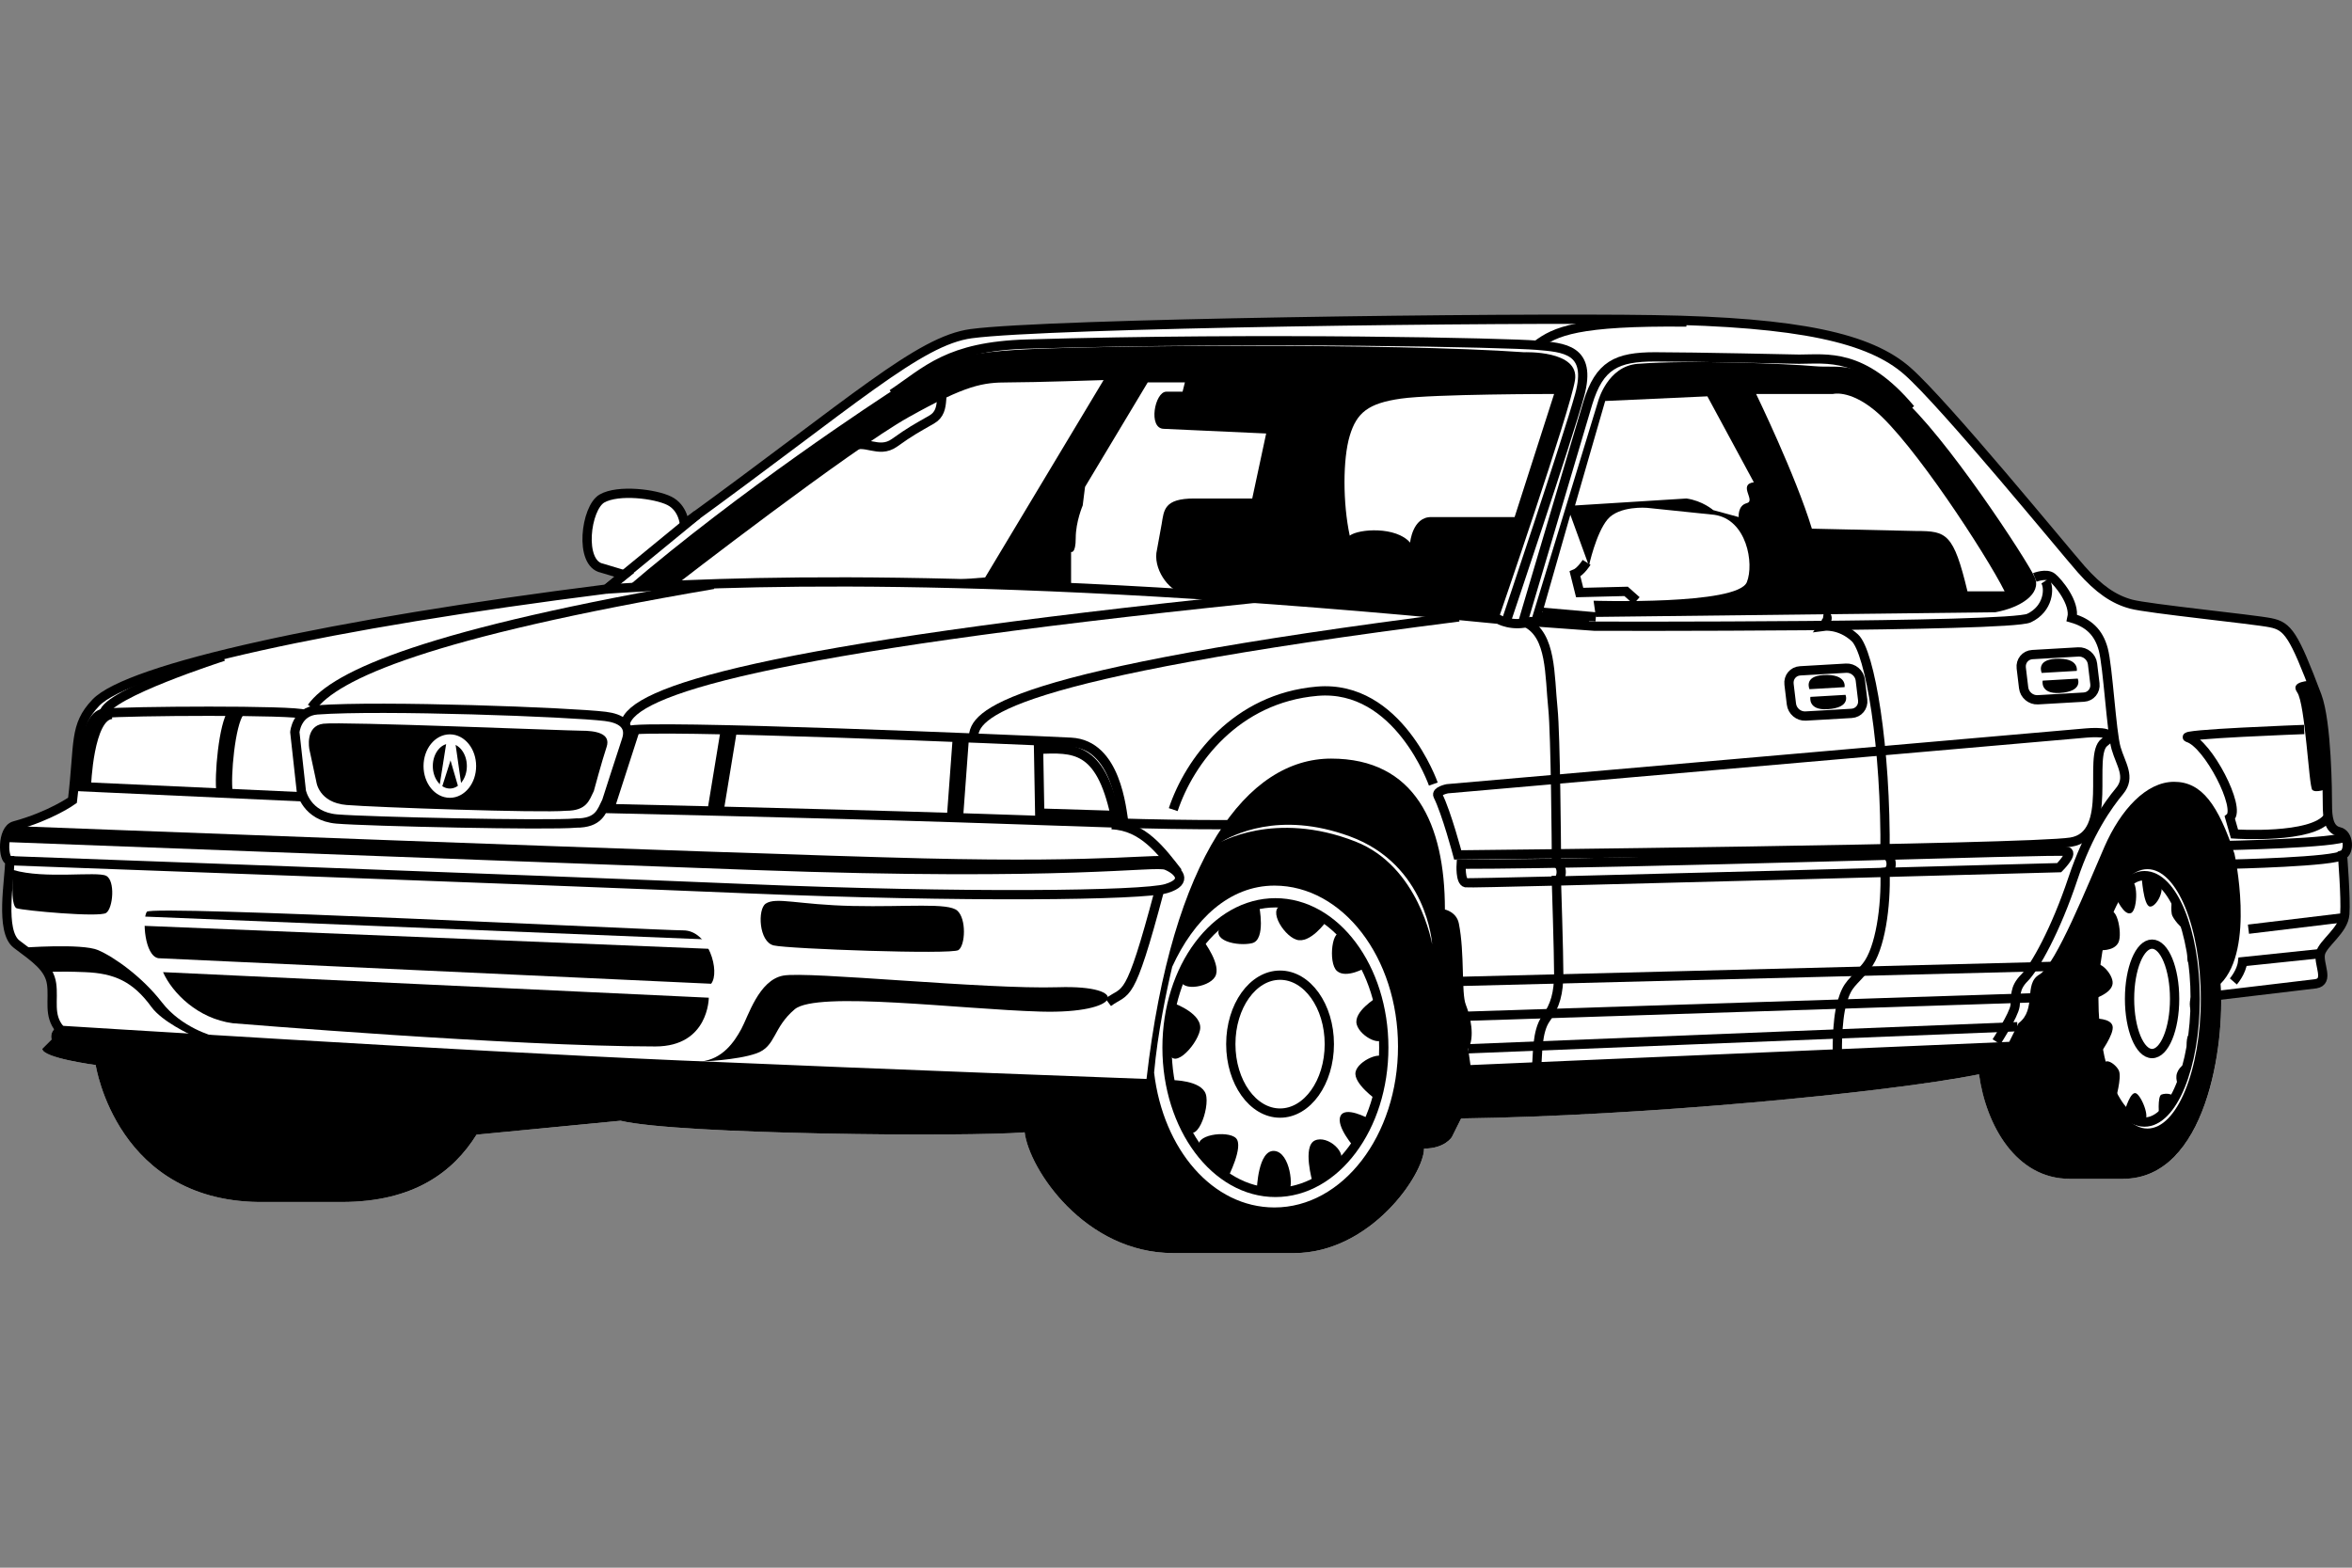 <?xml version="1.0" encoding="UTF-8" standalone="no"?>
<!-- Created with Inkscape (http://www.inkscape.org/) -->
<svg id="svg2" xmlns:rdf="http://www.w3.org/1999/02/22-rdf-syntax-ns#" xmlns="http://www.w3.org/2000/svg" height="45" width="67.5" version="1.1" xmlns:cc="http://creativecommons.org/ns#" xmlns:dc="http://purl.org/dc/elements/1.1/">
 <rect width="100%" height="100%" fill="#808080" stroke="none"/>
 <g id="g23954">
  <rect id="rect2990" opacity="0" height="45" width="67.5" y="0" x="3.5527e-15"/>
  <g id="g23461" transform="matrix(0.75 0 0 0.75 -3.375 2.25)">
   <path id="path73989" fill="#fff" d="m89.493 35.085 3.622-0.433c0.533-0.089 0.089-0.755 0.178-1.155 0.089-0.4 0.889-0.889 0.933-1.511 0.044-0.622-0.089-2.266-0.089-2.266 0.267-0.089 0.267-0.8-0.133-0.889s-0.444-0.578-0.444-1.022c0-0.444-0.018-3.164-0.4-4.176-0.889-2.355-1.111-2.666-1.777-2.799-0.666-0.134-4.665-0.533-5.332-0.711-0.666-0.178-1.244-0.578-1.91-1.333-0.667-0.755-5.243-6.354-6.665-7.598-1.422-1.244-4.087-1.866-9.686-1.955-5.598-0.089-23.134 0.134-26.125 0.533-2 0.267-4.488 2.577-10.975 7.287 0 0-0.044-0.622-0.578-0.889-0.533-0.267-1.955-0.444-2.577-0.089-0.622 0.355-0.889 2.488 0 2.666l0.855 0.256-0.678 0.544c-10.575 1.333-18.293 3.032-19.55 4.354-0.844 0.889-0.622 1.511-0.889 3.732 0 0-0.837 0.6-2.222 0.977-0.489 0.133-0.444 1.333-0.178 1.333 0 0.711-0.389 2.708 0.267 3.199 0.711 0.533 1.244 0.889 1.333 1.511 0.082 0.577-0.103 1.116 0.225 1.616l-0.012 0.017c-0.096 0.067-0.279 0.233-0.212 0.5l-0.355 0.355c0 0.355 2.044 0.622 2.044 0.622s0.8 5.332 6.487 5.243h2.933c2.755 0 4.265-1.155 5.154-2.577l5.51-0.533c2.222 0.533 13.329 0.622 15.462 0.444 0.178 1.422 2.31 4.621 5.687 4.621h4.621c2.933 0 4.976-3.021 4.976-3.999 0.8 0 1.066-0.444 1.066-0.444l0.355-0.711c6.842-0.089 16.262-0.977 19.816-1.688 0.267 1.955 1.422 3.999 3.466 3.999h2.044c3.012-0 3.818-4.569 3.754-7.032z"/>
   <path id="path73991" d="m48.372 38.295s-9.642-0.355-17.906-0.711c-8.264-0.356-23.726-1.333-23.726-1.333s-0.355 0.178-0.267 0.533l-0.355 0.355c0 0.355 2.044 0.622 2.044 0.622s0.8 5.332 6.487 5.243h2.933c2.755 0 4.265-1.155 5.154-2.577l5.51-0.533c2.222 0.533 13.329 0.622 15.462 0.444 0.178 1.422 2.31 4.621 5.687 4.621h4.621c2.933 0 4.976-3.021 4.976-3.999 0.8 0 1.066-0.444 1.066-0.444l0.354-0.71c6.842-0.089 16.262-0.977 19.816-1.688 0.267 1.955 1.422 3.999 3.466 3.999h2.044c3.199 0 3.91-5.154 3.732-7.464 1.333-1.333 0.533-4.976 0.533-4.976-0.622-1.866-1.244-2.755-2.31-2.755s-2.044 1.066-2.666 2.488c-0.622 1.422-1.866 4.532-2.488 4.887-0.622 0.355-0.089 1.333-0.8 1.866l-0.355 0.711-20.616 0.889-0.089-0.622c0.267-0.444 0.089-1.244-0.089-1.688-0.178-0.444-0.037-1.964-0.267-3.11-0.089-0.444-0.533-0.533-0.533-0.533 0-3.288-1.155-5.776-4.354-5.776s-6.087 3.732-7.064 12.263z"/>
   <path id="path73993" d="m31.622 35.185-20.883-0.978c0.355 0.8 1.333 1.777 2.666 1.955 0 0 10.752 0.889 16.173 0.889 2.044 0 2.044-1.866 2.044-1.866z"/>
   <path id="path73995" d="m31.711 34.651-21.149-0.977c-0.533-0.089-0.622-1.511-0.444-1.777 0.178-0.267 19.55 0.711 20.527 0.711 0.977 0 1.422 1.599 1.066 2.044z"/>
   <path id="path73999" d="m26.157 28.031c0.8 0 0.889-0.4 1.066-0.755 0 0 0.311-1.155 0.489-1.688 0.178-0.533-0.444-0.622-0.977-0.622s-9.153-0.355-9.864-0.267-0.533 0.977-0.533 0.977l0.267 1.244s0.089 0.8 1.155 0.889 7.42 0.311 8.398 0.222z"/>
   <path id="path74001" d="m61.835 20.7s2.755-7.998 2.933-9.153c0.178-1.155-1.955-1.066-1.955-1.066-4.976-0.355-16.617-0.267-19.461-0.089-2.844 0.178-3.377 0.711-4.354 1.333-0.977 0.622-6.165 4.032-10.519 7.764l1.866-0.089s6.698-5.187 8.92-6.431c2.222-1.244 2.844-1.333 3.821-1.333 0.977 0 3.643-0.089 3.643-0.089l-4.532 7.553-2.533 0.2 5.821 0.2v-1.377s0.178 0.089 0.178-0.533c0-0.622 0.267-1.244 0.267-1.244l0.089-0.711 2.399-3.999h1.422l-0.089 0.355h-0.622c-0.444 0-0.711 1.422-0.089 1.422l3.91 0.178-0.533 2.488h-2.222c-1.155 0-1.155 0.444-1.244 0.977l-0.178 0.977c-0.178 0.711 0.444 1.577 0.977 1.666 0 0 8.797 0.644 12.085 1z"/>
   <path id="path74003" fill="#fff" d="m63.968 12.08-1.511 4.71h-3.199c-0.711 0-0.8 0.977-0.8 0.977-0.533-0.622-1.955-0.533-2.31-0.267-0.267-1.244-0.267-2.933 0-3.821 0.267-0.889 0.711-1.244 1.955-1.422 1.244-0.178 5.865-0.178 5.865-0.178z"/>
   <path id="path74005" d="m65.478 19.989 0.089 0.622 15.284-0.178c0.977-0.178 1.777-0.711 1.511-1.333-0.267-0.622-3.466-5.51-5.154-6.931s-2.31-1.066-3.288-1.155c-0.977-0.089-4.699-0.247-6.753-0.089-1.155 0.089-1.511 1.422-1.511 1.422l-2.577 8.442 2.222 0.178v-0.355l-1.777-0.178 1.066-3.732 0.711 1.955s0.267-1.244 0.711-1.777c0.444-0.533 1.511-0.444 1.511-0.444l2.577 0.267c1.244 0.178 1.528 1.867 1.244 2.577-0.355 0.889-5.865 0.711-5.865 0.711z"/>
   <g id="g23215" fill="#fff">
    <path id="path74007" d="m64.768 16.346 4.265-0.267c0.622 0.089 1.022 0.444 1.022 0.444l0.977 0.267s-0.044-0.444 0.311-0.533-0.355-0.711 0.267-0.8l-1.777-3.288-3.91 0.178-1.155 3.999z"/>
    <path id="path74009" d="m71.699 12.08s1.511 3.11 2.133 5.154l3.999 0.089c1.155 0 1.422 0.089 1.955 2.31h1.422c-0.711-1.422-3.545-5.76-4.976-6.931-0.977-0.8-1.599-0.622-1.599-0.622h-2.933z"/>
    <path id="path74011" d="m49.355 34.001c0.824-1.806 2.182-3.106 3.912-3.106 2.611 0 4.728 2.757 4.728 6.159s-2.117 6.159-4.728 6.159c-2.362 0-4.257-2.215-4.605-5.161 0.132-1.491 0.478-3.146 0.693-4.051z"/>
   </g>
   <g id="g23220" stroke-width=".355" stroke="#000" fill="none">
    <ellipse id="ellipse74015" cy="36.962" cx="53.482" rx="1.885" ry="2.639"/>
    <path id="path74017" d="m53.482 36.962"/>
    <ellipse id="ellipse74021" cy="37.095" cx="53.304" rx="4.147" ry="5.542"/>
    <path id="path74023" d="m53.304 37.095"/>
   </g>
   <path id="path74025" d="m52.593 42.516s0.977 0.178 1.2 0.089c0.222-0.089 0.089-1.511-0.533-1.555-0.622-0.044-0.666 1.466-0.666 1.466z"/>
   <path id="path74027" d="m51.483 42.071s-0.755-0.578-1.066-1.111c-0.311-0.533 1.066-0.711 1.377-0.4 0.311 0.311-0.311 1.511-0.311 1.511z"/>
   <path id="path74029" d="m54.726 42.249s0.666-0.311 1.022-0.711c0.355-0.4-0.444-1.111-0.933-0.889-0.489 0.222-0.089 1.599-0.089 1.599z"/>
   <path id="path74031" d="m56.326 40.916 0.533-1.11s-0.889-0.489-1.066-0.089c-0.178 0.4 0.533 1.2 0.533 1.2z"/>
   <path id="path74033" d="m57.17 35.185s0.222 0.889 0.267 1.422c0.044 0.533-0.889 0.089-1.022-0.4-0.133-0.489 0.755-1.022 0.755-1.022z"/>
   <path id="path74035" d="m57.17 39.095s0.267-1.2 0.267-1.555c0-0.355-0.977 0.044-1.066 0.489-0.089 0.444 0.8 1.066 0.8 1.066z"/>
   <path id="path74037" d="m56.77 34.029s-0.489-0.844-0.889-1.244c-0.4-0.4-0.578 1.066-0.222 1.377 0.355 0.311 1.111-0.133 1.111-0.133z"/>
   <path id="path74039" d="m55.259 32.252s-0.755-0.622-1.555-0.622c-0.8 0-0.133 1.155 0.4 1.333 0.533 0.178 1.155-0.711 1.155-0.711z"/>
   <path id="path74041" d="m52.682 31.675s-0.889 0.089-1.422 0.711c-0.533 0.622 0.622 0.844 1.155 0.711 0.533-0.133 0.267-1.422 0.267-1.422z"/>
   <path id="path74043" d="m50.55 33.008s-0.666 0.8-0.844 1.377c-0.178 0.578 1.022 0.444 1.288 0 0.267-0.444-0.444-1.377-0.444-1.377z"/>
   <path id="path74045" d="m49.439 35.407s-0.267 0.666-0.222 1.688 1.066-0.044 1.2-0.666c0.133-0.622-0.977-1.022-0.977-1.022z"/>
   <path id="path74047" d="m49.35 38.339s0.089 0.8 0.489 1.733c0.4 0.933 0.977-0.666 0.8-1.2-0.177-0.533-1.288-0.533-1.288-0.533z"/>
   <g id="g23238" fill="#fff">
    <path id="path74049" d="m59.302 33.141s-0.178-3.043-3.155-4.132c-2.72-0.995-4.487-0.044-5.021 0.267 0 0 2.133-1.288 5.243-0.067 2.431 0.955 2.933 3.932 2.933 3.932z"/>
    <ellipse id="ellipse74053" cy="35.229" cx="86.672" rx="2.042" ry="4.964"/>
    <path id="path74055" d="m86.672 35.229"/>
   </g>
   <g id="g23243" stroke-width=".355" stroke="#000" fill="none">
    <ellipse id="ellipse74059" cy="35.229" cx="86.85" rx=".862" ry="2.094"/>
    <path id="path74061" d="m86.85 35.229"/>
    <ellipse id="ellipse74065" cy="35.229" cx="86.56" rx="1.94" ry="4.716"/>
    <path id="path74067" d="m86.56 35.229"/>
   </g>
   <path id="path74069" d="m85.805 39.516s0.289 0.378 0.666 0.4c0.378 0.022 0-0.933-0.222-1.066-0.222-0.133-0.444 0.666-0.444 0.666z"/>
   <path id="path74071" d="m85.449 39.095s-0.333-0.444-0.444-1.111c-0.111-0.666 0.467-0.267 0.578 0 0.111 0.267-0.133 1.111-0.133 1.111z"/>
   <path id="path74073" d="m84.85 37.339-0.2-1.355s0.622-0.022 0.689 0.289c0.067 0.311-0.489 1.066-0.489 1.066z"/>
   <path id="path74075" d="m84.621 35.229s0.029-0.822 0.074-1.2c0.044-0.378 0.689 0.244 0.644 0.622-0.044 0.378-0.718 0.578-0.718 0.578z"/>
   <path id="path74077" d="m84.806 33.363s0.022-0.689 0.333-1.311c0.311-0.622 0.6 0.666 0.422 1.022-0.177 0.356-0.755 0.289-0.755 0.289z"/>
   <path id="path74079" d="m85.472 31.364s0.178-0.422 0.511-0.622c0.333-0.2 0.333 1.066 0.067 1.2-0.267 0.133-0.578-0.578-0.578-0.578z"/>
   <path id="path74081" d="m86.45 30.541s0.311-0.089 0.644 0.178c0.333 0.267-0.089 1.022-0.333 0.977-0.244-0.044-0.311-1.155-0.311-1.155z"/>
   <path id="path74083" d="m87.626 31.319s0.355 0.533 0.444 1-0.355-0.067-0.444-0.267 0-0.733 0-0.733z"/>
   <path id="path74085" d="m87.116 39.738s0.267-0.2 0.489-0.555c0.222-0.355-0.244-0.355-0.4-0.289-0.156 0.066-0.089 0.844-0.089 0.844z"/>
   <path id="path74087" d="m87.893 38.627s0.222-0.578 0.267-0.8c0.044-0.222-0.267-0.022-0.356 0.245-0.089 0.266 0.089 0.555 0.089 0.555z"/>
   <path id="path74091" d="m88.272 37.406 0.156-0.955s-0.2 0.044-0.244 0.333 0.089 0.622 0.089 0.622z"/>
   <path id="path74093" d="m88.471 35.917v-0.933s-0.178 0.111-0.178 0.444 0.178 0.489 0.178 0.489z"/>
   <path id="path74097" d="m88.293 33.118 0.156 0.955s-0.2-0.044-0.244-0.333c-0.045-0.289 0.088-0.622 0.088-0.622z"/>
   <g id="g23262" stroke-width=".355" stroke="#000" fill="none">
    <path id="path74099" d="m89.382 35.096 3.732-0.444c0.533-0.089 0.089-0.755 0.178-1.155 0.089-0.4 0.889-0.889 0.933-1.511 0.044-0.622-0.089-2.266-0.089-2.266 0.267-0.089 0.267-0.8-0.133-0.889s-0.444-0.578-0.444-1.022c0-0.444-0.018-3.164-0.4-4.176-0.889-2.355-1.111-2.666-1.777-2.799-0.666-0.134-4.665-0.534-5.331-0.711-0.666-0.178-1.244-0.578-1.911-1.333-0.666-0.756-5.242-6.354-6.664-7.598-1.422-1.244-4.088-1.866-9.686-1.955-5.598-0.089-23.135 0.134-26.126 0.533-1.999 0.267-4.487 2.577-10.974 7.287 0 0-0.044-0.622-0.578-0.889-0.533-0.267-1.955-0.444-2.577-0.089-0.622 0.355-0.889 2.488 0 2.666l0.855 0.256-0.678 0.544c-10.575 1.333-18.293 3.032-19.55 4.354-0.844 0.889-0.622 1.511-0.889 3.732 0 0-0.837 0.6-2.222 0.977-0.489 0.133-0.444 1.333-0.178 1.333 0 0.711-0.389 2.708 0.267 3.199 0.711 0.533 1.244 0.889 1.333 1.511 0.089 0.622-0.133 1.2 0.311 1.733"/>
    <path id="path74101" d="m4.874 29.942s19.639 0.711 28.08 1.066c8.442 0.355 15.284 0.267 16.173 0 0.889-0.267 0.444-0.711 0-0.889s-3.643 0.444-15.817 0c-12.175-0.445-28.525-1.067-28.525-1.067"/>
    <path id="path74103" d="m26.539 28.502c0.88 0 0.977-0.44 1.173-0.831 0 0 0.564-1.76 0.76-2.346 0.196-0.586-0.227-0.834-0.809-0.906-1.329-0.164-8.571-0.431-11.028-0.249-0.786 0.058-0.853 0.853-0.853 0.853l0.249 2.257s0.187 0.969 1.36 1.066c1.173 0.098 8.073 0.253 9.148 0.156z"/>
    <path id="path74105" d="m27.623 27.942s7.998 0.178 13.551 0.355c5.554 0.178 6.931 0.267 10.486 0.267"/>
    <path id="path74107" d="m28.556 24.965c0.4-0.267 15.195 0.355 16.928 0.444 1.733 0.089 1.934 2.571 2.022 3.099"/>
    <line id="line74109" y1="27.098" x2="16.115" x1="7.362" y2="27.498"/>
    <path id="path74111" d="m7.54 27.098s0.089-2.71 0.933-2.799c0.844-0.089 7.331-0.133 7.687 0.044"/>
    <line id="line74115" x2="31.755" y1="25.01" x1="32.244" y2="27.987"/>
    <line id="line74117" x2="32.022" y1="25.01" x1="32.511" y2="27.987"/>
    <line id="line74119" x2="40.908" y1="25.276" x1="41.13" y2="28.298"/>
    <line id="line74121" x2="41.175" y1="25.276" x1="41.397" y2="28.298"/>
    <line id="line74123" x2="27.845" y1="25.01" x1="28.778" y2="27.898"/>
    <path id="path74125" d="m13.404 24.254c-0.355 0.444-0.533 2.488-0.444 3.066"/>
    <path id="path74127" d="m13.671 24.254c-0.355 0.444-0.533 2.488-0.444 3.066"/>
    <path id="path74129" d="m7.806 27.098s0.089-2.71 0.977-2.755"/>
    <path id="path74131" d="m41.752 25.232c0-0.889 1.066-2.399 18.572-4.621"/>
    <path id="path74133" d="m27.712 19.545c4.176-0.267 14.307-0.8 34.123 1.155 0 0 0.533 0.311 1.244 0.089l2.444 0.178s15.862 0.044 16.617-0.311c0.755-0.355 0.8-1.155 0.622-1.422"/>
    <path id="path74135" d="m82.362 19.1s0.444-0.178 0.666 0 0.889 0.977 0.755 1.555c0.622 0.178 1.022 0.533 1.2 1.2 0.178 0.666 0.311 3.155 0.489 3.777 0.178 0.622 0.578 1.111 0.133 1.644-0.444 0.533-1.195 1.586-1.777 3.332-0.666 1.999-1.466 3.421-1.866 3.821-0.4 0.4-0.311 0.711-0.355 1.066-0.044 0.355-0.711 1.377-0.711 1.377"/>
    <line id="line74137" y1="37.14" x2="81.696" x1="60.68" y2="36.295"/>
    <line id="line74139" y1="35.896" x2="82.407" x1="60.547" y2="35.185"/>
    <line id="line74141" y1="34.563" x2="83.073" x1="60.28" y2="33.985"/>
    <path id="path74143" d="m62.901 20.833c0.977 0.489 0.889 1.999 1.022 3.288 0.103 0.997 0.133 5.51 0.133 5.51v0.4c0.267 0.089 0.222 0.666 0 0.666 0 0 0.089 2.799 0.089 3.554 0 0.755-0.133 1.244-0.489 1.733-0.355 0.489-0.311 1.422-0.355 1.777"/>
    <path id="path74145" d="m74.276 20.522c0.311 0.044 0 0.444 0 0.444s0.622-0.089 1.2 0.444c0.578 0.533 1.2 4.176 1.155 8.309 0.267 0 0.355 0.622 0 0.666 0.044 1.288-0.178 2.933-0.711 3.599-0.533 0.666-0.711 0.622-0.933 1.377-0.222 0.755-0.178 2.088-0.178 2.088"/>
   </g>
   <path id="path74147" d="m31.311 37.628c0.844-0.089 1.288-0.755 1.555-1.244 0.267-0.489 0.666-1.866 1.599-2.044 0.933-0.178 7.731 0.533 10.53 0.444 2.799-0.089 2.444 1.022-0.666 0.933-3.11-0.089-8.575-0.8-9.419-0.089-0.844 0.711-0.711 1.422-1.466 1.688-0.755 0.267-2.133 0.311-2.133 0.311z"/>
   <path id="path74149" d="m5.318 33.274s2.31-0.178 2.933 0.089c0.622 0.267 1.688 1.022 2.444 1.999 0.755 0.977 1.955 1.288 1.955 1.288l-0.844-0.044s-1.097-0.498-1.511-1.066c-0.711-0.977-1.422-1.288-2.533-1.333-1.111-0.044-1.466 0-1.466 0s-0.178-0.355-0.977-0.933z"/>
   <g id="g23289" stroke-width=".355" fill="none">
    <g id="g23291" stroke="#000">
     <path id="path74151" d="m28.423 24.699c0.267-1.244 5.154-2.844 24.082-4.799"/>
     <path id="path74153" d="m16.426 24.077c0.889-1.244 4.443-2.844 15.373-4.71"/>
     <path id="path74155" d="m13.049 22.122s-4.443 1.422-4.576 2.177"/>
    </g>
    <ellipse id="ellipse74159" rx=".829" ry="1.037" stroke="#fff" cy="26.32" cx="21.713"/>
    <path id="path74161" d="m21.713 26.32" stroke="#fff"/>
   </g>
   <polygon id="polygon74163" points="98.781 102.46 96.856 95.859 94.794 102.32 94.381 102.05 96.031 91.596 97.819 91.596 99.332 102.18" fill="#fff" transform="matrix(.178 0 0 .178 4.499 9.04)"/>
   <g id="g23299" stroke-width=".355" stroke="#000" fill="none">
    <path id="path74165" d="m47.039 28.564c1.2 0.044 1.911 1.022 2.533 1.822"/>
    <path id="path74167" d="m49.261 29.986c-0.4-0.178-2.088 0.222-9.419 0.044-7.331-0.177-34.968-1.243-34.968-1.243"/>
    <path id="path74169" d="m46.906 35.362c0.711-0.533 0.8 0.089 1.955-4.265"/>
    <path id="path74171" d="m59.525 27.454c0.329 0.658 0.755 2.266 0.755 2.266s21.771-0.222 23.46-0.489c1.688-0.267 0.622-3.332 1.288-3.821 0.666-0.489-0.711-0.355-0.711-0.355l-24.437 2.133s-0.444 0.089-0.355 0.267z"/>
    <path id="path74173" d="m60.413 30.075s-0.044 0.666 0.178 0.711c0.222 0.044 22.704-0.578 22.704-0.578s0.533-0.533 0.311-0.622c-0.222-0.089-16.839 0.489-23.193 0.489z"/>
    <path id="path74175" d="m93.58 28.275c-0.577 0.844-3.576 0.644-3.576 0.644l-0.178-0.622c0.444-0.355-0.832-2.836-1.599-3.066-0.444-0.133 4.443-0.311 4.443-0.311"/>
    <path id="path74177" d="m89.96 34.563s0.311-0.355 0.355-0.755l2.977-0.311"/>
    <line id="line74179" y1="32.119" x2="90.538" x1="94.225" y2="32.563"/>
    <path id="path74181" d="m89.56 29.364s4.487-0.089 4.71-0.355"/>
    <path id="path74183" d="m89.827 30.075s4.088-0.089 4.31-0.355"/>
   </g>
   <path id="path74185" d="m93.559 27.187s-0.444 0.178-0.578 0.044-0.267-3.288-0.578-3.732c-0.311-0.444 0.533-0.444 0.533-0.444 0.467 1.022 0.489 1.733 0.622 4.132z"/>
   <line id="line74187" stroke-width=".355" y2="16.701" x2="31.178" stroke="#000" y1="19.545" x1="27.712" fill="none"/>
   <path id="path74189" d="m37.042 14.124c0.533-0.355 1.066 0.267 1.688-0.178 0.622-0.444 0.8-0.533 1.422-0.889s0.178-1.155 0.622-1.422" stroke="#000" stroke-width=".355" fill="none"/>
   <path id="path74191" d="m33.799 31.586c-0.314 0.209-0.267 1.466 0.311 1.599 0.578 0.133 6.798 0.355 7.064 0.178 0.267-0.178 0.311-1.2-0.044-1.511-0.355-0.311-1.911-0.133-3.999-0.178s-2.933-0.355-3.332-0.089z"/>
   <path id="path74193" d="m5.007 30.297s-0.133 1.377 0.133 1.466c0.267 0.089 3.155 0.355 3.421 0.178 0.267-0.178 0.355-1.244 0-1.422-0.355-0.178-2.355 0.133-3.554-0.222z"/>
   <g id="g23316" stroke-width=".355" stroke="#000" fill="none">
    <path id="path74195" d="m65.212 18.523s-0.222 0.355-0.444 0.444l0.178 0.711 1.777-0.044 0.4 0.355"/>
    <line id="line74197" y1="20.611" x2="63.523" x1="65.567" y2="20.433"/>
    <path id="path74199" d="m62.146 20.744s2.339-6.947 2.799-8.62c0.489-1.777-0.622-1.822-1.644-1.911-1.022-0.089-10.434-0.311-19.505-0.044-3.021 0.089-3.821 1.022-5.154 1.911"/>
    <path id="path74201" d="m62.768 20.833 2.488-8.398c0.444-1.466 1.111-1.777 2.577-1.777s5.51 0.089 5.51 0.089c1.066 0 2.444-0.267 4.265 1.911"/>
    <path id="path74203" d="m63.301 10.214c0.711-0.533 1.555-0.933 5.732-0.889"/>
    <path id="path74209" d="m75.351 24.303c0.267-0.015 0.457-0.246 0.425-0.514l-0.091-0.758c-0.032-0.268-0.275-0.473-0.542-0.458l-1.76 0.102c-0.267 0.015-0.457 0.245-0.425 0.514l0.091 0.758c0.032 0.268 0.275 0.473 0.542 0.458l1.76-0.102z"/>
    <path id="path74211" d="m74.366 23.489"/>
   </g>
   <path id="path74215" d="m73.741 23.377 1.342-0.078s0.107-0.516-0.816-0.462c-0.755 0.044-0.526 0.54-0.526 0.54z"/>
   <path id="path74219" d="m73.776 23.672 1.342-0.078s0.229 0.496-0.694 0.55c-0.755 0.044-0.648-0.472-0.648-0.472z"/>
   <path id="path74225" d="m84.237 23.681c0.267-0.015 0.457-0.246 0.425-0.514l-0.091-0.758c-0.032-0.268-0.275-0.473-0.542-0.458l-1.76 0.102c-0.267 0.015-0.457 0.245-0.425 0.514l0.091 0.758c0.032 0.268 0.275 0.473 0.542 0.458l1.76-0.102z" stroke="#000" stroke-width=".355" fill="none"/>
   <path id="path74227" d="m83.253 22.867" stroke="#000" stroke-width=".355" fill="none"/>
   <path id="path74231" d="m82.627 22.755 1.342-0.078s0.107-0.516-0.816-0.462c-0.755 0.044-0.526 0.54-0.526 0.54z"/>
   <path id="path74235" d="m82.663 23.05 1.342-0.078s0.229 0.496-0.694 0.55c-0.755 0.044-0.648-0.472-0.648-0.472z"/>
   <g id="g23331" stroke-width=".355" fill="none">
    <path id="path74237" d="m59.347 27.009s-1.333-3.821-4.443-3.554c-3.11 0.267-4.887 2.666-5.51 4.532" stroke="#000"/>
    <line id="line74239" y2="33.141" x2="31.755" stroke="#fff" y1="32.252" x1="9.894"/>
    <path id="path74241" d="m44.285 28.12-0.044-2.444c1.333-0.044 2.355-0.133 2.933 2.533l-2.888-0.089z" stroke="#000"/>
   </g>
  </g>
 </g>
</svg>
